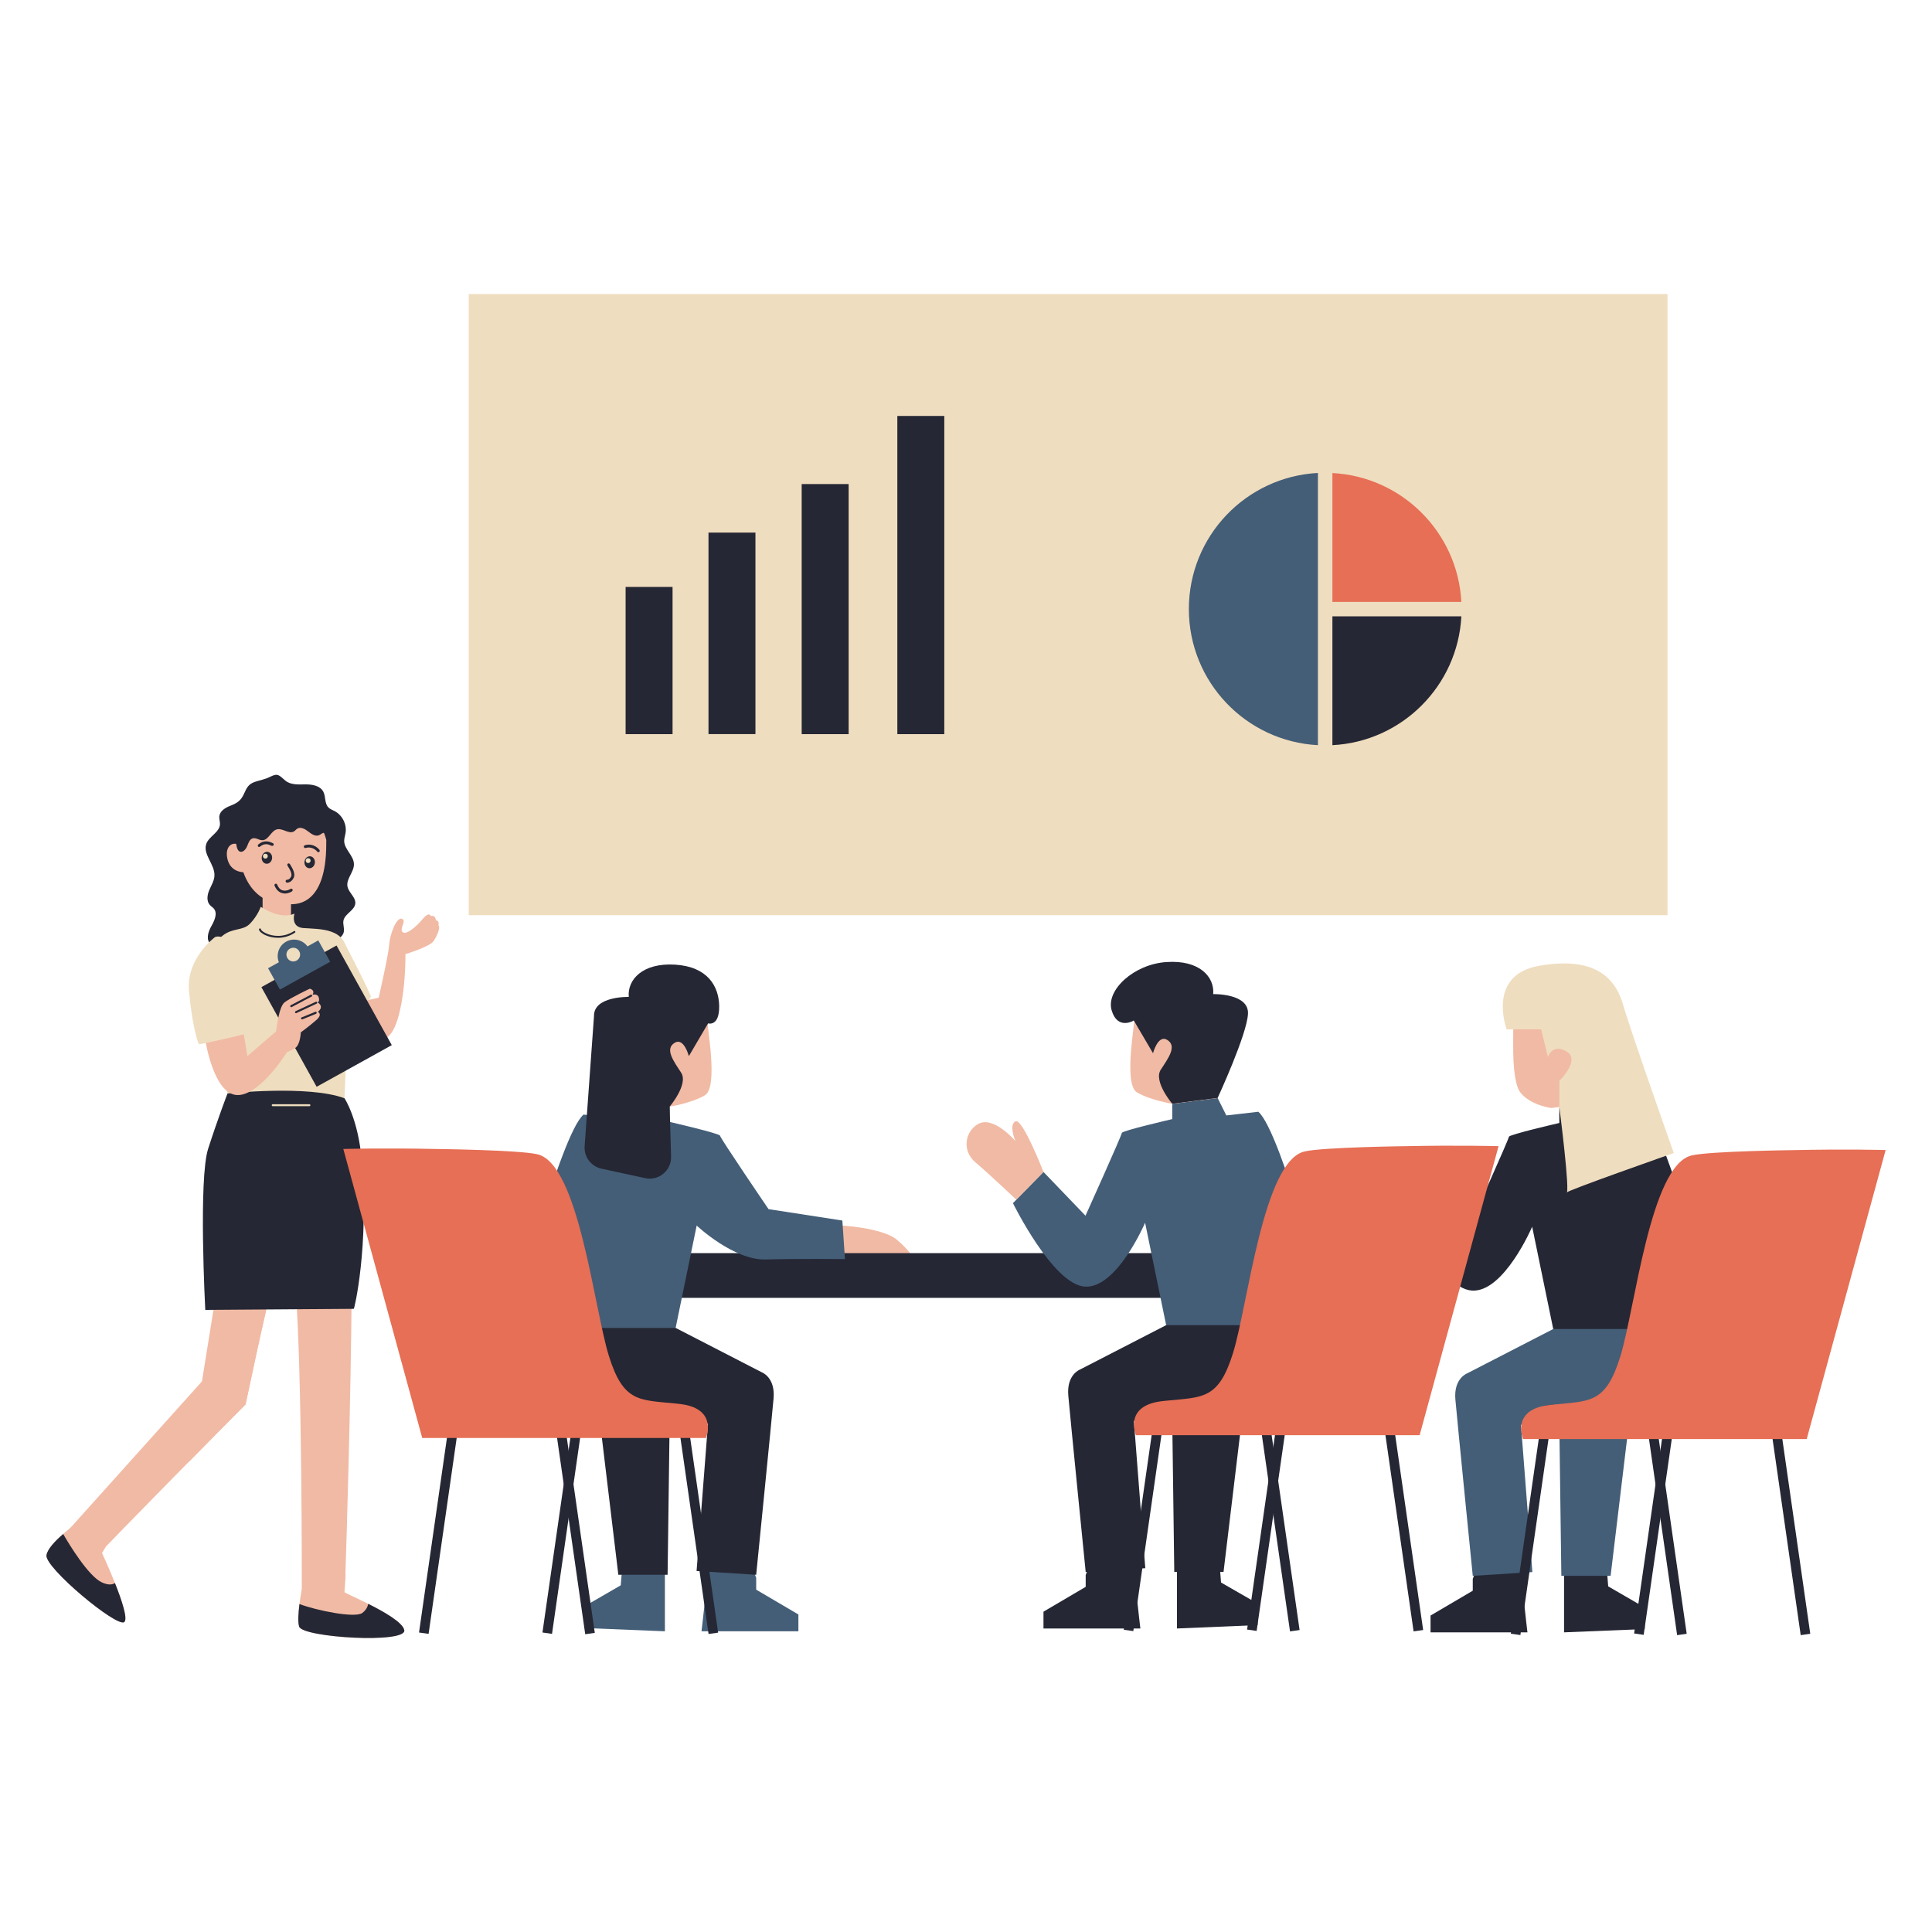 <?xml version="1.0" encoding="utf-8"?>
<!-- Generator: Adobe Illustrator 23.0.5, SVG Export Plug-In . SVG Version: 6.00 Build 0)  -->
<svg version="1.1" xmlns="http://www.w3.org/2000/svg" xmlns:xlink="http://www.w3.org/1999/xlink" x="0px" y="0px"
	 viewBox="0 0 2000 2000" style="enable-background:new 0 0 2000 2000;" xml:space="preserve">
<style type="text/css">
	.st0{fill:#252734;}
	.st1{fill:#F1BAA4;}
	.st2{fill:#EFDDBF;}
	.st3{fill:#445E77;}
	.st4{fill:#E66F55;}
</style>
<g id="Layer_1">
</g>
<g id="Layer_2">
</g>
<g id="Layer_3">
</g>
<g id="Layer_4">
</g>
<g id="Layer_5">
</g>
<g id="Layer_6">
	<g>
		<rect x="485.2" y="304.4" class="st2" width="1241" height="643"/>
		<path class="st3" d="M1364.3,489.6v281.8c-74.4-3.9-133.6-65.4-133.6-140.9S1289.9,493.5,1364.3,489.6z"/>
		<g>
			<path class="st0" d="M1379.3,638h133.5c-3.8,72-61.5,129.7-133.5,133.4V638z"/>
		</g>
		<g>
			<path class="st4" d="M1379.3,623.1h133.5c-3.8-72-61.5-129.7-133.5-133.4V623.1z"/>
		</g>
		<path class="st0" d="M238,834.3c-5,2-10.5,5.4-11,10.9c-0.2,2.7,0.8,5.3,0.7,8c-0.3,8.4-11.2,12.4-14.1,20.2
			c-4,10.9,8.9,21.4,8.4,33c-0.2,5.4-3.3,10.1-5.4,15.1s-3,11.3,0.6,15.3c1.2,1.4,2.9,2.3,4.1,3.7c4.3,5.1,0.6,12.8-2.7,18.6
			s-5.7,14.4-0.2,18.2c1.5,1.1,3.5,1.5,4.9,2.7c2.8,2.5,2.3,7,0.8,10.4c-1.5,3.4-3.7,6.7-3.6,10.5c0.1,5.2,4.9,9.4,10,10.3
			c5.1,0.9,10.3-0.9,14.9-3.3c5.8-3.1,11.1-7.3,15.4-12.3c2.4-2.8,4.6-5.9,7.7-7.6c6.2-3.4,13.8-0.7,20.7,1.2
			c6.8,1.9,15.7,2.2,19.4-3.9c1.3-2.2,1.7-4.9,3-7.1c2.8-4.9,9.1-6.5,14.7-6.2c5.6,0.3,11.1,2,16.8,1.7c5.6-0.3,11.7-3.5,12.8-9
			c0.8-4-1.2-8.1-0.3-12c1.6-7,11.5-10.2,12.2-17.4c0.6-6.5-6.8-11.1-8.1-17.6c-1.5-8,6.8-14.9,6.7-23.1
			c-0.1-8.9-10.1-15.3-10.1-24.2c0-2.7,1-5.4,1.4-8.1c1.5-8.9-3.3-18.4-11.2-22.6c-2.2-1.2-4.7-2-6.5-3.8
			c-4.2-4.2-2.6-11.4-5.4-16.5c-3.4-6.2-11.7-7.5-18.8-7.4c-7.1,0.1-15,0.6-20.4-3.9c-6.5-5.5-7.5-8.1-15.7-4
			c-5.5,2.8-10.3,3.4-15.9,5.3c-6.7,2.3-8.5,6.3-11.2,12.3C249.2,829.1,245.4,831.4,238,834.3z"/>
		<path class="st2" d="M355.2,973.3c1.7,3.1,28.9,55.8,28.7,58.5s-36.5,44-37.3,42.9C345.9,1073.6,355.2,973.3,355.2,973.3z"/>
		<path class="st1" d="M363.6,1057.8c0,0,9.9,18.2,25.2,19.6c15.2,1.4,22.1-14,26.7-38.5c4.6-24.5,4.2-51.2,4.2-51.2
			s24.9-7.6,28.9-13.2s7.8-15.4,5.2-16.4c0,0,1.6-5-2.6-5.4c0,0-0.2-5.8-5.2-4.4c0,0-1.6-5.2-8.4,3s-17.3,17.1-20.9,13.5
			s4.8-12-0.8-13.7s-12.4,16.4-13,26.7c-0.6,10.2-10.9,55-10.9,55s-20.4,4.5-21.2,4.8S363.6,1057.8,363.6,1057.8z"/>
		<path class="st1" d="M280.9,1333.4c-1.6,6.8-3.4,14.5-5.4,22.9c-6.3,27.4-13.8,62.1-21.3,97.6c-7.8,7.8-15.7,15.8-23.5,23.7
			c-11.9,12-23.7,24-35,35.5l13.3-82.7l15.6-97H280.9z"/>
		<path class="st1" d="M309.7,1683.9c-1.5-4.5-0.9-13.8,0.3-23.4c0.7-5.5,1.6-11,2.4-15.8c0,0,0.5-224.2-6.5-311.3h58.2
			c-1,120.4-5.3,258-6.5,295.2c0,0.6,0.1,1.2,0.1,1.9c0,2.2-0.2,5.1-0.4,7.8c-0.3,4.8-0.8,9.3-0.7,9.9c0.1,0.6,11.6,5.5,24.6,12.1
			c16.6,8.3,35.8,19.3,37.3,27.2C421.3,1701.7,313.4,1695.3,309.7,1683.9z"/>
		
			<rect x="271.8" y="921.3" transform="matrix(-1 -4.425450e-11 4.425450e-11 -1 573.036 1898.531)" class="st1" width="29.4" height="55.9"/>
		<path class="st1" d="M337.8,869.7c-0.4,1.1,1.4,25.6-6.5,44.5c-3.7,8.7-9.4,16.3-18.4,19.8c-4.6,1.8-10,2.5-16.4,1.8
			c0,0-31.6,3.5-44.6-32.9c0,0-13.3,0.2-16.5-13.8c-3.2-14,6.8-19.8,14.4-12.6c0,0,4.8-42.8,43.2-42
			C331.3,835.2,337.8,869.7,337.8,869.7z"/>
		<path class="st0" d="M267.2,876.3c-0.5-0.6-0.5-1.6,0.2-2.1c6.3-5.4,12.3-2.6,14.3-1.7c0.1,0.1,0.3,0.1,0.3,0.2
			c0.4,0,0.7,0.2,1,0.5c0.5,0.6,0.5,1.6-0.2,2.1c-0.8,0.7-1.7,0.3-2.5-0.1c-1.9-0.9-6.2-2.9-11.1,1.2c-0.3,0.2-0.6,0.4-1,0.4
			C267.9,876.8,267.5,876.7,267.2,876.3z M280.9,873L280.9,873L280.9,873z M280.9,873L280.9,873L280.9,873z M280.9,873
			C280.9,873,280.9,873,280.9,873C280.9,873,280.9,873,280.9,873z M280.9,873C280.9,873,280.9,873,280.9,873L280.9,873z M280.9,873
			C280.9,873,280.9,873,280.9,873C280.9,873,280.9,873,280.9,873z M280.9,873C280.9,873,280.9,873,280.9,873
			C280.9,873,280.9,873,280.9,873z M280.9,873C280.9,873,280.9,873,280.9,873C280.9,873,280.9,873,280.9,873z M280.9,873L280.9,873
			L280.9,873z M281,873C281,873,281,873,281,873S281,873,281,873z M281,873L281,873L281,873z M281,873C281,873,281,873,281,873
			C281,873,281,873,281,873z M281,873C281,873,281,873,281,873C281,873,281,873,281,873z M281,873L281,873L281,873z"/>
		<path class="st0" d="M329.5,882.2c0.3,0,0.6-0.1,0.9-0.3c0.7-0.5,0.8-1.4,0.3-2.1c-0.2-0.3-5.6-7.5-15.1-4.8c-0.8,0.2-1.3,1-1,1.8
			s1,1.3,1.8,1c7.6-2.1,11.9,3.7,11.9,3.7C328.6,882,329.1,882.2,329.5,882.2z"/>
		<path class="st0" d="M296.9,913.7c-0.8-0.1-1.3-0.9-1.2-1.7c0.1-0.8,0.8-1.4,1.6-1.3c0.1,0,2.3,0.2,4.1-3.3
			c1.5-2.9-1.9-8.3-3.2-10.3c-0.7-1.1-0.9-1.4-0.8-2c0.1-0.8,0.8-1.4,1.6-1.3c0.6,0.1,1.1,0.5,1.3,1c0.1,0.2,0.2,0.4,0.4,0.7
			c1.6,2.6,5.5,8.8,3.3,13.2c-2.2,4.5-5.5,5-6.7,5C297.1,913.7,297,913.7,296.9,913.7z M300.4,895.4
			C300.4,895.4,300.4,895.3,300.4,895.4C300.4,895.3,300.4,895.4,300.4,895.4z M300.4,895.3C300.4,895.3,300.4,895.3,300.4,895.3
			S300.4,895.3,300.4,895.3z"/>
		<path class="st0" d="M294.6,924.9c-3.3-0.1-7.7-1.6-10.4-8.1c-0.3-0.8,0.1-1.6,0.8-1.9c0.8-0.3,1.6,0.1,1.9,0.8
			c1.3,3.3,3.2,5.3,5.7,6c3.6,1,7.2-0.9,7.8-1.3c0.4-0.4,1.1-0.6,1.7-0.3c0.8,0.3,1.1,1.2,0.7,2c-0.5,1.1-4.5,2.9-8.2,2.9
			C294.8,924.9,294.7,924.9,294.6,924.9z M300.3,920.7C300.3,920.7,300.3,920.7,300.3,920.7C300.3,920.7,300.3,920.7,300.3,920.7z
			 M300.3,920.7C300.3,920.7,300.3,920.7,300.3,920.7C300.3,920.7,300.3,920.7,300.3,920.7z"/>
		
			<ellipse transform="matrix(0.103 -0.995 0.995 0.103 -635.801 1071.221)" class="st0" cx="276.1" cy="888.1" rx="6.2" ry="5.4"/>
		<circle class="st2" cx="274.7" cy="886.3" r="2.5"/>
		
			<ellipse transform="matrix(0.103 -0.995 0.995 0.103 -600.654 1119.367)" class="st0" cx="320.3" cy="892.7" rx="6.2" ry="5.4"/>
		<circle class="st2" cx="319" cy="890.9" r="2.5"/>
		<path class="st2" d="M359.3,1062.9c-0.1,2.6-0.1,5.1-0.2,7.6c-1,35-2.5,66.4-2.5,66.4l-28.4,7.9L284,1157l-7.5-3.8l-41.1-21.2
			c0,0-4.1-28.2-7.6-60.9v-0.1c-4.5-41.7-8.2-90.8-1.5-98.4c10.6-12.1,21.6-8.8,29.7-14.1c1-0.7,2-1.5,3-2.5
			c8.3-8.9,10.9-17.3,10.9-17.3c1,0.6,20,13.7,34.9,7.1c0,0-4.2,13.7,8.9,14.9c3.9,0.3,9,0.4,14.3,0.9c10.2,0.9,21.4,3.2,27,11.6
			c0,0.1,0.1,0.1,0.1,0.2c1.1,1.7,2,3.6,2.6,5.8C360.4,988.4,360.2,1026.5,359.3,1062.9z"/>
		<path class="st0" d="M309.7,1683.9c-1.5-4.5-0.9-13.8,0.3-23.4c17.1,6.5,57.5,14.9,65.1,9.2c3.8-2.9,5.5-6.3,6.1-9.4
			c16.6,8.3,35.8,19.3,37.3,27.2C421.3,1701.7,313.4,1695.3,309.7,1683.9z"/>
		<path class="st0" d="M302.3,1655.9c0-0.2,0-0.3,0.1-0.4C302.4,1655.5,302.4,1655.6,302.3,1655.9z"/>
		<path class="st0" d="M235.5,1132c0,0,83.3-9.1,121.1,4.9c0,0,14.1,20.8,17.9,64.5c7.7,88.7-7.9,155.1-8.3,153.5l-153.7,1.1
			c0,0-7.2-135.7,3-166.9C225.6,1157.7,235.5,1132,235.5,1132z"/>
		<path class="st0" d="M287.7,970.8c-5.1,0-9.8-1.2-13.4-2.9c-2.8-1.4-6-3.6-6.2-5.7c-0.1-0.5,0.3-1,0.9-1.1c0.5-0.1,1,0.3,1.1,0.9
			c0.1,0.7,1.5,2.4,5.1,4.1c7.2,3.4,18.6,4.6,29.1-2.2c0.5-0.3,1.1-0.2,1.3,0.3c0.3,0.5,0.2,1.1-0.3,1.3
			C299.4,969.4,293.3,970.8,287.7,970.8z"/>
		<path class="st2" d="M320.3,1145.1h-38c-0.5,0-1-0.4-1-1c0-0.5,0.4-1,1-1h38c0.5,0,1,0.4,1,1
			C321.3,1144.7,320.9,1145.1,320.3,1145.1z"/>
		<path class="st1" d="M275.5,1356.2c-6.3,27.4-13.8,62.1-21.3,97.6c-7.8,7.8-15.7,15.8-23.5,23.7c-11.9,12-23.7,24-35,35.5
			c-47,47.7-85.9,87.8-85.9,87.8l-4.2,6.9c0,0,7,14.9,13.4,31.1c0,0,0,0,0,0c7.1,17.8,13.6,37.2,9.6,40.3
			c-7.6,6-82.7-56.6-80.5-69.3c1.2-6.7,9.3-15,17.3-21.9c2.4-2.1,4.8-4,6.9-5.8c0.7-1,1.6-1.6,1.6-1.6l135-150.3L275.5,1356.2z"/>
		<path class="st0" d="M128.6,1679.2c-7.6,5.9-82.7-56.6-80.5-69.3c1.2-6.7,9.3-15,17.3-21.9c6.4,11.1,26,43.3,39.7,49.9
			c6.7,3.2,11.1,2.7,13.9,0.9C126.1,1656.6,132.6,1676.1,128.6,1679.2z"/>
		
			<rect x="293.3" y="992.6" transform="matrix(0.875 -0.485 0.485 0.875 -467.454 295.601)" class="st0" width="88.9" height="117.9"/>
		<path class="st3" d="M318.3,979.7c-5-6.9-14.5-9.1-22.1-4.9c-3.8,2.1-6.5,5.5-7.8,9.3c-1.3,3.8-1.3,8.1,0.3,12l-11.2,6.2
			l12.3,22.1l52-28.8l-12.3-22.1L318.3,979.7z M307,994.4c-3.4,1.9-7.7,0.7-9.6-2.8s-0.7-7.7,2.8-9.6s7.7-0.7,9.6,2.8
			C311.7,988.2,310.4,992.5,307,994.4z"/>
		<path class="st1" d="M285.8,1067.7c0,0,2.6-25.4,8.8-30.1c6.2-4.7,26.1-14.1,26.1-14.1s5.9,1.3,2.8,6.3c0,0,5.2-1.7,6.5,2.9
			c1.3,4.6-1.4,4.9-1.4,4.9s7.8,3.9,0.4,9.9c0,0,5.4,2.2-1.4,8.3c-6.9,6.1-16.2,12.9-16.2,12.9s-0.5,12.8-5.8,16.2
			c-5.2,3.3-8.7,4.1-9,4.9c-0.2,0.7-29.3,46.4-52.4,43.7c-23.2-2.7-31.4-55.5-31.4-55.5s38.8-11,39-10.3c0.2,0.7,4.3,25.6,4.3,25.6
			L285.8,1067.7z"/>
		<path class="st0" d="M301.2,1042.6c0.3,0.1,0.6,0.1,0.8-0.1c7.8-4.2,19.7-10.4,20.5-10.8c0.5-0.2,0.8-0.8,0.6-1.3
			c-0.2-0.6-0.8-0.9-1.3-0.7c-0.1,0-0.5,0.2-20.8,10.9c-0.5,0.3-0.7,0.9-0.4,1.5C300.7,1042.4,300.9,1042.5,301.2,1042.6z"/>
		<path class="st0" d="M306.1,1048.8c0.2,0.1,0.5,0.1,0.8-0.1c8-3.8,20.1-9.4,20.8-9.7c0.5-0.2,0.8-0.8,0.6-1.3
			c-0.2-0.6-0.8-0.9-1.3-0.7c-0.1,0-0.3,0.1-21,9.8c-0.5,0.3-0.8,0.9-0.5,1.4C305.6,1048.5,305.8,1048.7,306.1,1048.8z"/>
		<path class="st0" d="M312.4,1055.2c0.2,0.1,0.5,0.1,0.7,0c5.4-2.2,13.6-5.6,14-5.7c0.5-0.2,0.8-0.8,0.7-1.4
			c-0.2-0.6-0.8-0.9-1.3-0.7c-0.3,0.1-9,3.6-14.2,5.8c-0.6,0.2-0.8,0.9-0.6,1.4C311.8,1054.9,312.1,1055.1,312.4,1055.2z"/>
		<path class="st2" d="M222.7,970c0,0-29.9,21.9-27.1,55.2c2.7,32.6,9,55,10.5,55.7c1.5,0.7,62.3-13.6,63-14.7
			c0.7-1.1,0.7-42.3-6.4-58.3C256.6,994,235.9,965.2,222.7,970z"/>
		<path class="st0" d="M248.4,881.6c3.3,1.1,6.2-2.6,7.5-5.8s2.6-7.3,6-8c3.2-0.7,6.3,2,9.6,2c6.6,0,9-9.9,15.4-11.3
			c5.9-1.3,12.4,5.4,17.5,2.1c1.2-0.7,2-1.9,3.2-2.7c3.5-2.3,8.1,0.2,11.4,2.8c3.3,2.6,7.4,5.5,11.3,3.9c1.5-0.6,2.6-1.8,4.1-2.3
			c2.7-1,5.6,0.3,8.2,1.6c2.7-4.8,1.1-11.6-3.4-14.7c-1.9-1.4-4.3-2.1-6-3.7c-3.7-3.6-2.8-9.8-5-14.5c-2.1-4.3-7.1-7.1-11.8-6.5
			c-3,0.4-5.9,1.9-8.8,1.4c-2.3-0.4-4.2-1.9-6.3-3c-5.4-2.7-12.3-2.1-17,1.6c-2,1.5-3.6,3.5-5.8,4.7c-4.6,2.5-10.9,0.9-15.2,3.9
			c-5,3.5-4.7,11.4-9,15.7c-2.4,2.4-6,3.5-7.7,6.3C244.1,859.4,242.4,879.6,248.4,881.6z"/>
		<path class="st0" d="M1524.6,1634.5v12.2l-43.7,25.7v17.4h100.3c0,0-8.7-73.1-6.6-72.5c2.1,0.5-43.5,0-43.5,0L1524.6,1634.5z"/>
		<polygon class="st0" points="1619.1,1621 1619.1,1689.8 1702.6,1686.4 1702.6,1664.1 1664.8,1642.2 1662.8,1617.2 		"/>
		
			<rect x="1846.3" y="1447.7" transform="matrix(0.99 -0.142 0.142 0.99 -204.183 278.701)" class="st0" width="10" height="245.4"/>
		
			<rect x="1718.4" y="1447.7" transform="matrix(0.99 -0.142 0.142 0.99 -205.478 260.554)" class="st0" width="10" height="245.4"/>
		
			<rect x="1709.2" y="1447.7" transform="matrix(-0.99 -0.142 0.142 -0.99 3188.074 3368.304)" class="st0" width="10" height="245.4"/>
		<path class="st3" d="M1607.9,1375.8l-89.1,45.9c0,0-14.1,5.1-12.2,27c1.9,21.9,18,182.6,18,182.6l61.7-3.9l-11.8-152.4
			c0,0,105.6-24.4,108.2-26.4c2.6-1.9,16.7-72.9,16.7-72.9l-46.3-26.8L1607.9,1375.8z"/>
		<polygon class="st3" points="1614.3,1481.5 1616.3,1631.3 1667.3,1631.3 1685.3,1481.5 		"/>
		<path class="st0" d="M1608.1,1454l-5.1,35.7l-29.1,202.9l-9.9-1.4l28.9-201.5l4.9-34.3c2-0.4,4.1-0.7,6.4-1
			C1605.5,1454.2,1606.8,1454.1,1608.1,1454z"/>
		<path class="st0" d="M1480.9,1217.3l-31.6,32.3c0,0,41.3,84.2,74.4,86.4s62.4-66.1,62.4-66.1l21.8,105.9h171.3
			c0,0-51.8-200.6-75.9-220.9l-33.1,3.8l-9-18l-47,6v15.8c0,0-52.2,12-52.2,14.3s-37.6,85.7-37.6,85.7L1480.9,1217.3z"/>
		<path class="st1" d="M1566.1,1060.6c1.8-0.4-3.4,57,8.2,70.9c10.8,12.9,31.5,15.5,31.5,15.5l47-6l-15.1-90.8
			C1637.7,1050.2,1563.4,1061.1,1566.1,1060.6z"/>
		<path class="st4" d="M1952,1190.5l-81.7,299.2h-293.6c0,0-11.8-27.5,21.2-34.3c2-0.4,4.1-0.7,6.4-1c1.3-0.1,2.6-0.3,3.9-0.4
			c38-3.8,54-1.2,69-49.3c15.5-49.7,31.1-198.6,74-208.6c19.3-4.5,106-5.5,106-5.5C1910,1189.4,1952,1190.5,1952,1190.5z"/>
		<path class="st2" d="M1614.3,1146.6v-27.8c0,0,22.2-21.6,7.4-30.3s-19.3,5.7-19.3,5.7l-7-28.6h-35.7c0,0-21.2-56.1,33.5-65.8
			c54.7-9.6,78.3,9.9,87,40.2c8.8,30.3,52.5,153.6,52.5,153.6s-115.2,40.4-111.1,41.1S1614.3,1146.6,1614.3,1146.6z"/>
		<path class="st1" d="M867,1268.8c0.9-0.9,46.5,2,61.5,14.6c14.9,12.6,17.6,20.4,17.6,20.4h-52.9c0,0,9.5,11.2,3.7,16.3
			c-5.7,5.2-22.1-16.7-22.1-16.7l-6.3-12.8L867,1268.8z"/>
		<polygon class="st0" points="1463.6,1343.5 536.9,1343.5 538.9,1297.2 1465.6,1297.2 		"/>
		<path class="st0" d="M1123.9,1630.5v12.2l-43.7,25.7v17.4h100.3c0,0-8.7-73.1-6.6-72.5c2.1,0.5-43.5,0-43.5,0L1123.9,1630.5z"/>
		<polygon class="st0" points="1218.4,1617 1218.4,1685.8 1301.9,1682.3 1301.9,1660 1264,1638.2 1262.1,1613.2 		"/>
		
			<rect x="1445.6" y="1443.7" transform="matrix(0.99 -0.142 0.142 0.99 -207.669 221.779)" class="st0" width="10" height="245.5"/>
		
			<rect x="1317.7" y="1443.7" transform="matrix(0.99 -0.142 0.142 0.99 -208.963 203.63)" class="st0" width="10" height="245.5"/>
		
			<rect x="1308.5" y="1443.7" transform="matrix(-0.99 -0.142 0.142 -0.99 2391.285 3303.396)" class="st0" width="10" height="245.5"/>
		<path class="st0" d="M1207.2,1371.8l-89.1,45.9c0,0-14.1,5.1-12.2,27s18,182.6,18,182.6l61.7-3.9l-11.8-152.4
			c0,0,105.6-24.4,108.2-26.4s16.7-72.9,16.7-72.9l-46.3-26.8L1207.2,1371.8z"/>
		<polygon class="st0" points="1213.6,1477.4 1215.6,1627.2 1266.6,1627.2 1284.6,1477.4 		"/>
		<path class="st0" d="M1207.4,1449.9l-5.1,35.7l-29.1,202.9l-9.9-1.4l28.9-201.5l4.9-34.3c2-0.4,4.1-0.7,6.4-1
			C1204.8,1450.2,1206.1,1450.1,1207.4,1449.9z"/>
		<path class="st3" d="M1080.2,1213.2l-31.6,32.3c0,0,41.3,84.2,74.4,86.4c33.1,2.3,62.4-66.1,62.4-66.1l21.8,106h171.3
			c0,0-51.8-200.6-75.9-220.9l-33.1,3.8l-9-18l-47,6v15.8c0,0-52.2,12-52.2,14.3s-37.6,85.7-37.6,85.7L1080.2,1213.2z"/>
		<path class="st1" d="M1080.2,1213.2c0,0-21.7-55.9-29-52.4c-7.3,3.5,0,20.5,0,20.5s-22.9-27.2-39.1-17.5
			c-13.3,7.9-16.3,27.6-2.5,39.3s42.5,38.8,42.5,38.8L1080.2,1213.2z"/>
		<path class="st1" d="M1173.9,1056.2c1.8-0.4-11.5,66.3,3.2,74.7c14.6,8.4,36.6,11.7,36.6,11.7l47-6l-15.1-90.8
			C1245.4,1045.8,1171.2,1056.8,1173.9,1056.2z"/>
		<path class="st0" d="M1255.9,1029.1c0,0,37.1-1,36,20.4c-1,21.4-31.4,87.1-31.4,87.1l-47,6c0,0-19.7-23.2-11.9-35.2
			c7.8-12,17.2-24.5,6.7-30.9c-9.6-5.9-14.7,13.8-14.7,13.8l-19.9-33.9c0,0-16.7,10.4-22.9-10.4c-6.3-20.9,23-48,56.9-50.1
			C1241.8,993.6,1257.4,1011.3,1255.9,1029.1z"/>
		<path class="st4" d="M1551.3,1186.5l-81.7,299.2h-293.7c0,0-11.8-27.5,21.2-34.3c2-0.4,4.1-0.7,6.4-1c1.3-0.1,2.6-0.3,3.9-0.4
			c38-3.8,54-1.2,69-49.3c15.5-49.7,31.1-198.7,74-208.7c19.3-4.5,106-5.5,106-5.5C1509.3,1185.4,1551.3,1186.5,1551.3,1186.5z"/>
		<path class="st3" d="M782.8,1633.4v12.2l43.7,25.7v17.4H726.2c0,0,8.7-73.1,6.6-72.5c-2.1,0.5,43.5,0,43.5,0L782.8,1633.4z"/>
		<polygon class="st3" points="688.3,1619.9 688.3,1688.7 604.8,1685.3 604.8,1663 642.6,1641.1 644.6,1616.2 		"/>
		
			<rect x="451.1" y="1446.6" transform="matrix(-0.99 -0.142 0.142 -0.99 684.844 3187.574)" class="st0" width="10" height="245.5"/>
		
			<rect x="579" y="1446.6" transform="matrix(-0.99 -0.142 0.142 -0.99 939.239 3205.722)" class="st0" width="10" height="245.5"/>
		
			<rect x="588.2" y="1446.6" transform="matrix(0.99 -0.142 0.142 0.99 -216.771 100.103)" class="st0" width="10" height="245.5"/>
		<path class="st0" d="M699.5,1374.7l89.1,45.9c0,0,14.1,5.1,12.2,27c-1.9,21.9-18,182.6-18,182.6l-61.7-3.9l11.8-152.4
			c0,0-105.6-24.4-108.2-26.4c-2.6-1.9-16.7-72.9-16.7-72.9l46.3-26.8L699.5,1374.7z"/>
		<polygon class="st0" points="693.1,1480.4 691.1,1630.2 640.1,1630.2 622.1,1480.4 		"/>
		<path class="st0" d="M699.3,1452.9l5.1,35.7l29.1,202.9l9.9-1.4l-28.9-201.5l-4.9-34.3c-2-0.4-4.1-0.7-6.4-1
			C701.9,1453.1,700.6,1453,699.3,1452.9z"/>
		<path class="st3" d="M872,1263.5l2.7,39.9c0,0-49.1-0.5-82.2,0.4c-33.1,0.9-71.3-35.1-71.3-35.1l-21.8,106H528.2
			c0,0,51.8-200.6,75.9-220.9l33.1,3.8l9-18l47,6v15.8c0,0,52.2,12,52.2,14.3s50.2,76,50.2,76L872,1263.5z"/>
		<path class="st1" d="M732.8,1059.2c-1.8-0.4,11.5,66.3-3.2,74.7c-14.6,8.4-36.6,11.7-36.6,11.7l-47-6l15.1-90.8
			C661.3,1048.8,735.5,1059.7,732.8,1059.2z"/>
		<path class="st4" d="M355.4,1189.4l81.7,299.2h293.7c0,0,11.8-27.5-21.2-34.3c-2-0.4-4.1-0.7-6.4-1c-1.3-0.1-2.6-0.3-3.9-0.4
			c-38-3.8-54-1.2-69-49.3c-15.5-49.7-31.1-198.7-74-208.7c-19.3-4.5-106-5.5-106-5.5C397.4,1188.3,355.4,1189.4,355.4,1189.4z"/>
		<path class="st0" d="M698.9,998.6c-33.9-2.1-49.6,15.7-48,33.4c0,0-36.5-1-36,19.9l-9.7,134.6c-0.8,11,6.6,20.9,17.4,23.3
			l45.2,9.8c14.1,3.1,27.3-7.9,26.9-22.3l-1.5-51.7c0,0,19.7-23.2,11.9-35.2c-7.8-12-17.2-24.5-6.7-30.9
			c9.6-5.9,14.7,13.8,14.7,13.8l19.9-33.9c0,0,11.8,3.7,11.5-18.1C744.1,1021.2,732.8,1000.7,698.9,998.6z"/>
		
			<rect x="929" y="430.5" transform="matrix(-1 -6.195723e-11 6.195723e-11 -1 1906.526 1190.494)" class="st0" width="48.6" height="329.4"/>
		
			<rect x="733.5" y="551.4" transform="matrix(-1 -3.930823e-11 3.930823e-11 -1 1515.527 1311.343)" class="st0" width="48.6" height="208.6"/>
		<rect x="829.9" y="501.1" class="st0" width="48.6" height="258.9"/>
		
			<rect x="647.7" y="607.6" transform="matrix(-1 -2.860124e-11 2.860124e-11 -1 1343.931 1367.589)" class="st0" width="48.6" height="152.4"/>
	</g>
</g>
<g id="Layer_7">
</g>
<g id="Layer_8">
</g>
<g id="Layer_9">
</g>
<g id="Layer_10">
</g>
</svg>
